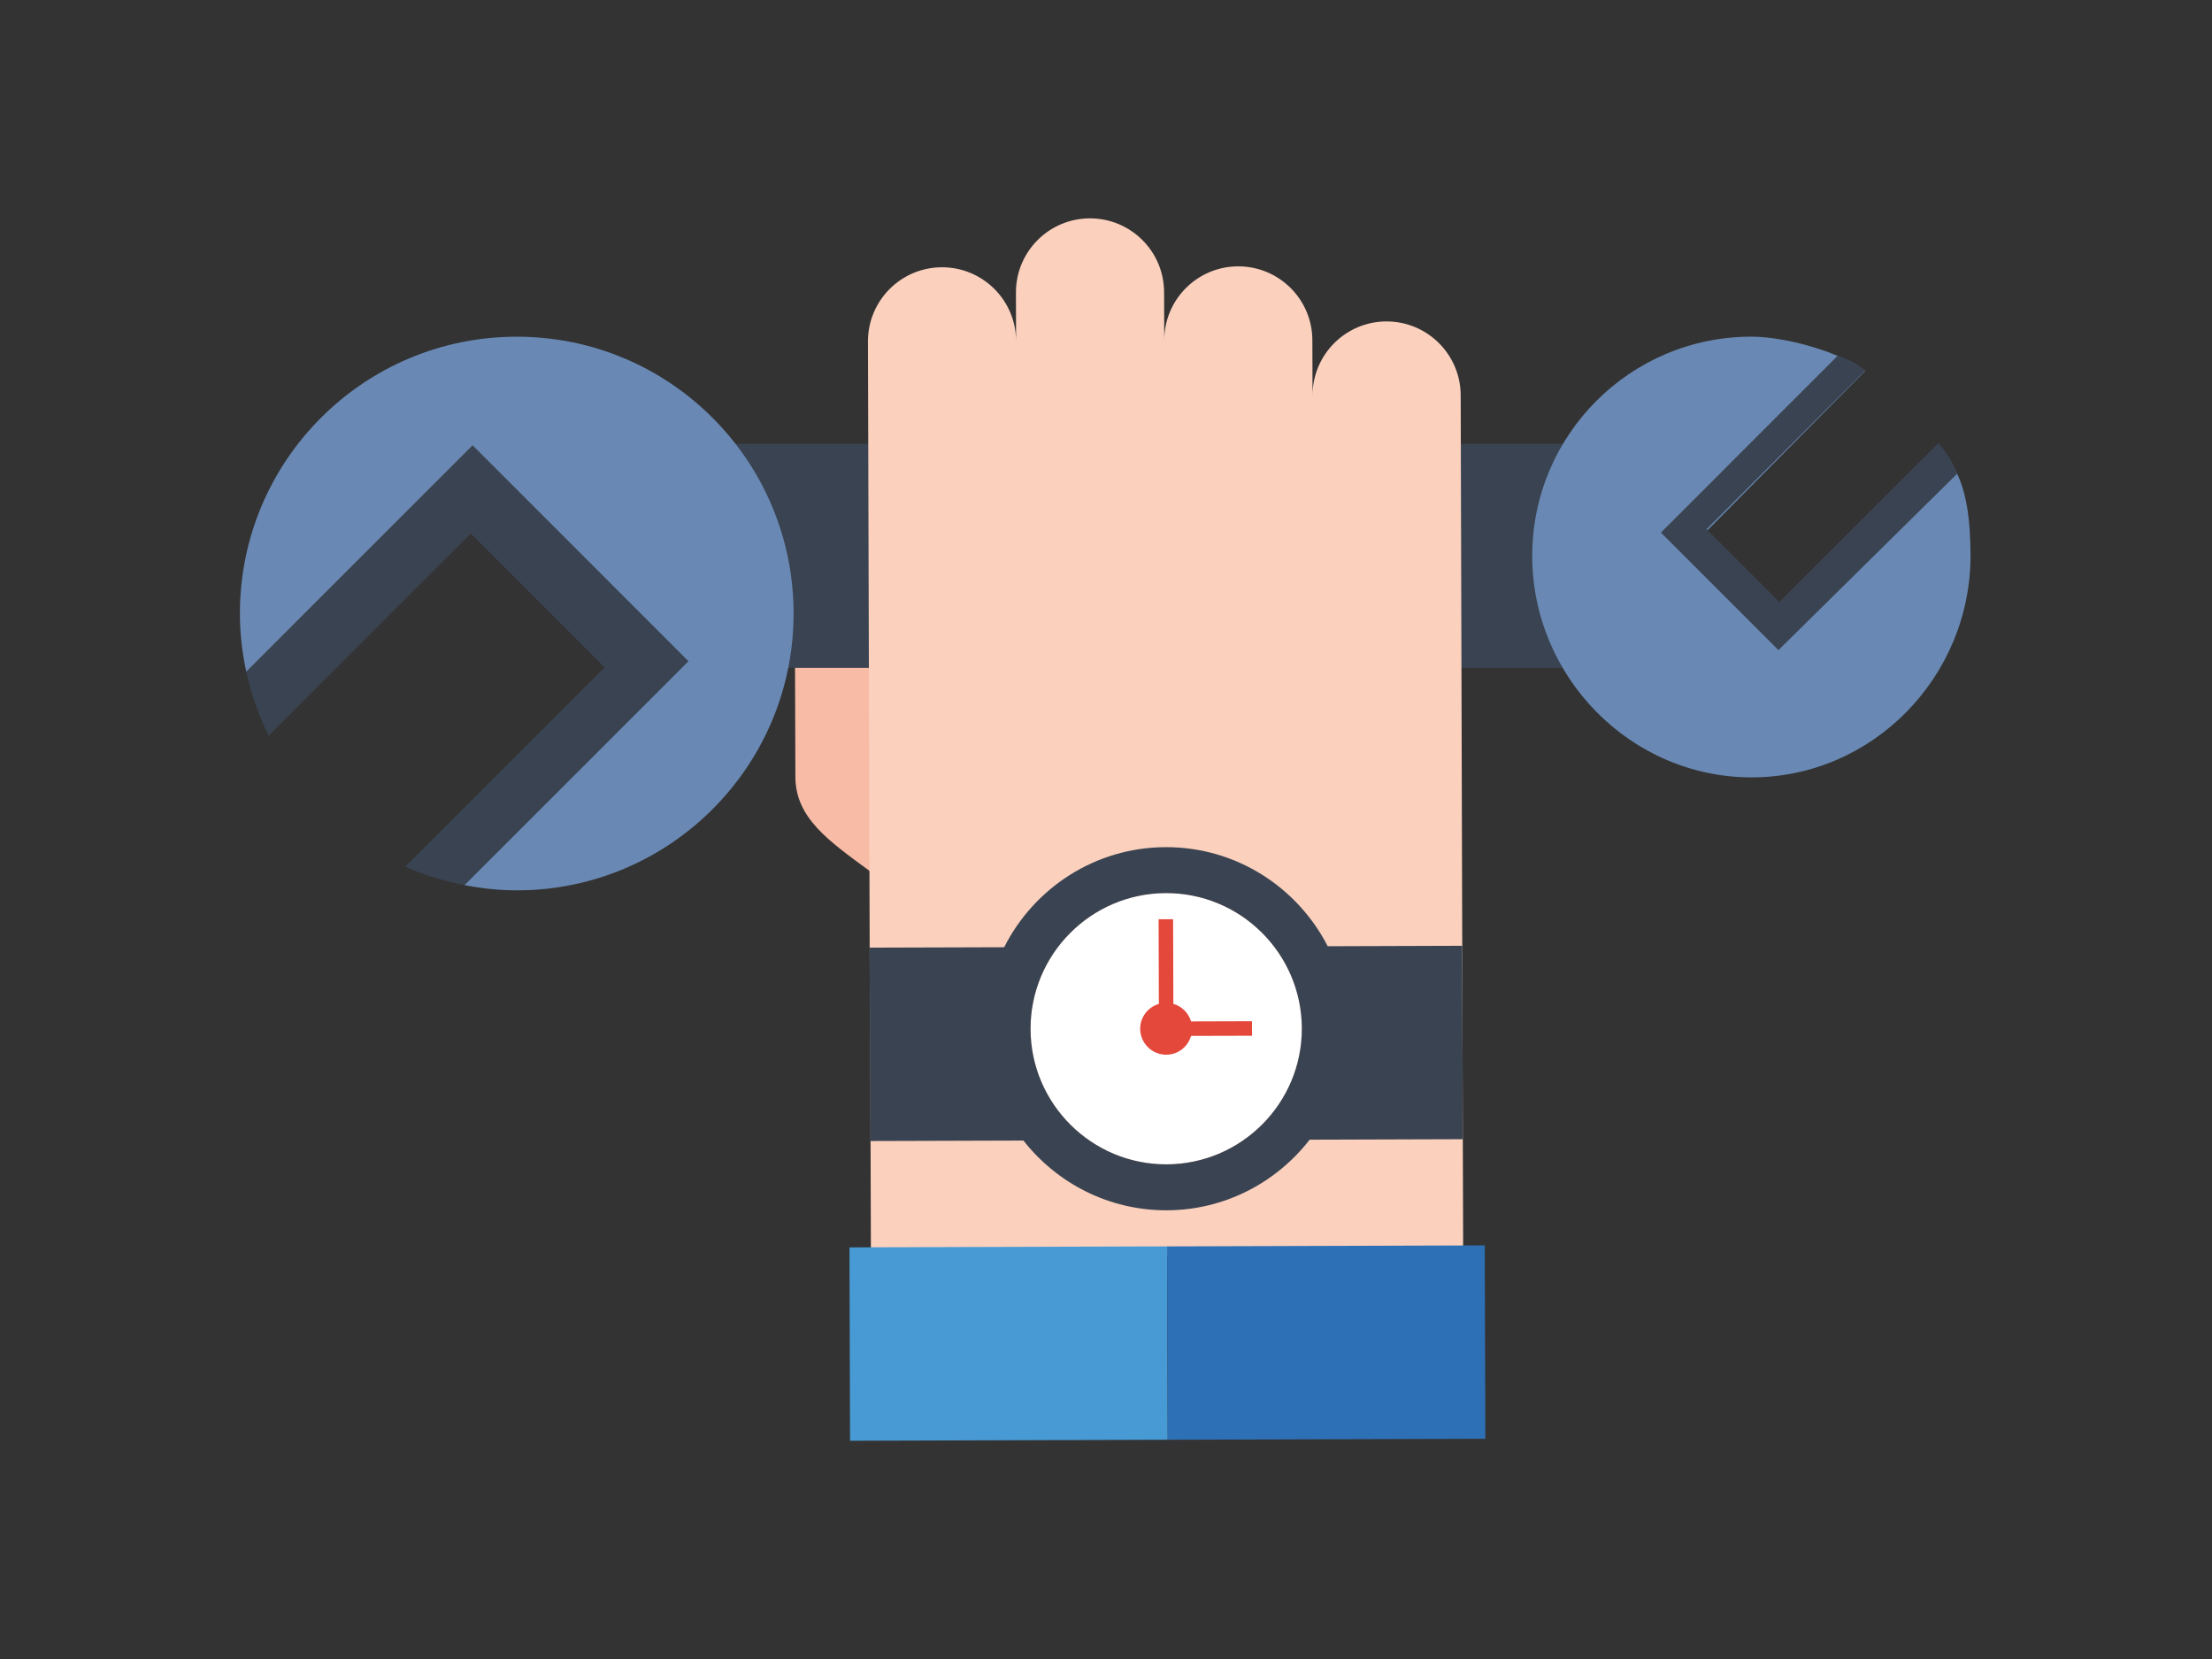 <?xml version="1.0" encoding="UTF-8"?>
<!DOCTYPE svg PUBLIC "-//W3C//DTD SVG 1.1//EN" "http://www.w3.org/Graphics/SVG/1.1/DTD/svg11.dtd">
<!-- Creator: CorelDRAW -->
<svg xmlns="http://www.w3.org/2000/svg" xml:space="preserve" width="200mm" height="150mm" version="1.1" style="shape-rendering:geometricPrecision; text-rendering:geometricPrecision; image-rendering:optimizeQuality; fill-rule:evenodd; clip-rule:evenodd"
viewBox="0 0 20000 15000"
 xmlns:xlink="http://www.w3.org/1999/xlink"
 xmlns:xodm="http://www.corel.com/coreldraw/odm/2003">
 <rect x="0" y="0" width="20000" height="15000" fill="#333333" stroke="none"/>
 <defs>
  <style type="text/css">
   <![CDATA[
    .fil7 {fill:#2E70B6}
    .fil1 {fill:#3A4351}
    .fil6 {fill:#489AD4}
    .fil2 {fill:#6989B4}
    .fil5 {fill:#E4483B}
    .fil0 {fill:#F8BBA5}
    .fil3 {fill:#FBD1BE}
    .fil4 {fill:white}
   ]]>
  </style>
 </defs>
 <g id="Слой_x0020_1">
  <g id="_105553988414688">
   <path class="fil0" d="M7191.49 7023.8c1.14,369.68 295.76,575.86 672.38,851.85l0 0c369.74,-1.15 668.67,-302 667.47,-672.01l-5.47 -1765.36c-1.25,-370.01 -301.88,-668.72 -671.78,-667.74l0 0c-369.84,1.15 -668.61,302.38 -667.68,672l5.08 1581.26z"/>
   <polygon class="fil1" points="14746.74,6039.37 5534.24,6038.99 5534.35,4012.17 14746.79,4012.17 "/>
   <path class="fil2" d="M16070.47 5468.16l-662.22 -643.7 1456.1 -1470.25c-229.01,-171.32 -714.78,-310.3 -1029.28,-310.3 -1094.13,0 -1981.42,887.68 -1981.2,1981.97 -0.11,1094.07 889.37,2002.79 1983.39,2002.79 1094.39,-0.06 1979.18,-909.1 1979.34,-2002.79 -0.16,-667.03 -154.54,-811.96 -290.79,-1010.05l-1455.34 1452.33z"/>
   <path class="fil1" d="M4272.89 4026.43l-2046.27 2046.49c44.14,202.95 112.37,397.21 202.08,578.96l1827.58 -1827.42 1209.83 1209.72 -1802.62 1802.73c170.07,74.79 350.18,130.08 537.07,165.91l2024.31 -2024.3 -1951.98 -1952.09z"/>
   <path class="fil1" d="M16080.03 5878.27l1615.95 -1595.14c-51.3,-124.11 -98.11,-195.79 -170.17,-275.98l-1436.93 1436.54 -658.73 -658.73 1435.78 -1435.78c-91.77,-69.16 -149.35,-100.41 -249.22,-133.57l-1599.56 1599.84 1062.88 1062.82z"/>
   <path class="fil2" d="M7175.21 5547.6c0,-1383.01 -1120.57,-2503.69 -2503.03,-2503.31 -1382.46,0 -2502.92,1120.3 -2503.03,2502.92 0.11,180.56 20.54,355.92 57.47,525.71l2046.27 -2046.49 1951.98 1952.09 -2024.31 2024.3c153.07,29.72 309.97,47.42 471.62,47.42 1382.46,0 2503.14,-1120.84 2503.03,-2502.64z"/>
   <path class="fil3" d="M7847.75 3088.05c-1.03,-369.24 297.85,-670.47 667.8,-671.45 369.68,-1.15 670.47,297.57 671.4,667.63l-1.15 -438.46c-1.31,-369.68 297.84,-670.31 667.47,-671.45 370.12,-1.15 670.96,297.73 671.89,667.41l1.53 438.02c-1.31,-369.63 297.62,-670.47 667.25,-671.46 370.12,-1.14 670.85,297.79 671.89,667.25l1.7 502.6c-1.21,-369.63 297.56,-670.86 667.46,-671.84 369.85,-1.15 670.69,297.95 672,667.58l0.39 157.49 16.39 5763.5 5.62 1843.6 -5354.87 16.99 -7.1 -2317.89c-0.44,-9.45 -2.89,-18.9 -2.89,-28.14l-16.78 -5921.38z"/>
   <path class="fil4" d="M11770.72 9297.77c-2.07,-676.48 -553.89,-1224.96 -1230.1,-1222.67 -676.42,1.97 -1224.74,553.73 -1222.78,1230.15 2.19,676.27 554,1224.37 1230.21,1222.24 676.21,-1.92 1224.53,-553.46 1222.67,-1229.72z"/>
   <path class="fil1" d="M10548.05 10527.49c-676.21,2.13 -1228.02,-545.97 -1230.21,-1222.24 -1.96,-676.42 546.36,-1228.18 1222.78,-1230.15 676.21,-2.29 1228.03,546.19 1230.1,1222.67 1.86,676.26 -546.46,1227.8 -1222.67,1229.72zm1456.6 -1972.14c-273.26,-532.64 -827.26,-897.68 -1465.56,-895.76 -638.4,1.74 -1190.22,370.6 -1459.71,904.83l-1216.27 3.66 5.46 1748.59 1384.92 -4.26c301.94,384.32 770.28,632.12 1295.98,630.59 525.32,-1.53 992.3,-252.28 1291.83,-638.46l1384.92 -4.42 -5.46 -1748.81 -1216.11 4.04z"/>
   <path class="fil5" d="M11319.75 9233.36l-550.88 1.75c-22.73,-76.7 -82.88,-136.63 -159.8,-158.81l-2.4 -764.93 -131 0.39 2.29 764.92c-97.62,29.12 -169.24,118.55 -168.86,225.51 0.33,129.48 106.37,234.53 236,234.15 106.8,-0.38 195.74,-72.28 224.09,-170.17l551.16 -1.53 -0.6 -131.28z"/>
   <polygon class="fil6" points="7873.76,11277.55 7680.53,11278.37 7685.83,13026.75 10557.83,13017.68 10552.37,11269.3 "/>
   <polygon class="fil7" points="13424.48,11260.24 13231.3,11261 10552.37,11269.3 10557.83,13017.68 13430.1,13008.77 "/>
  </g>
 </g>
</svg>
